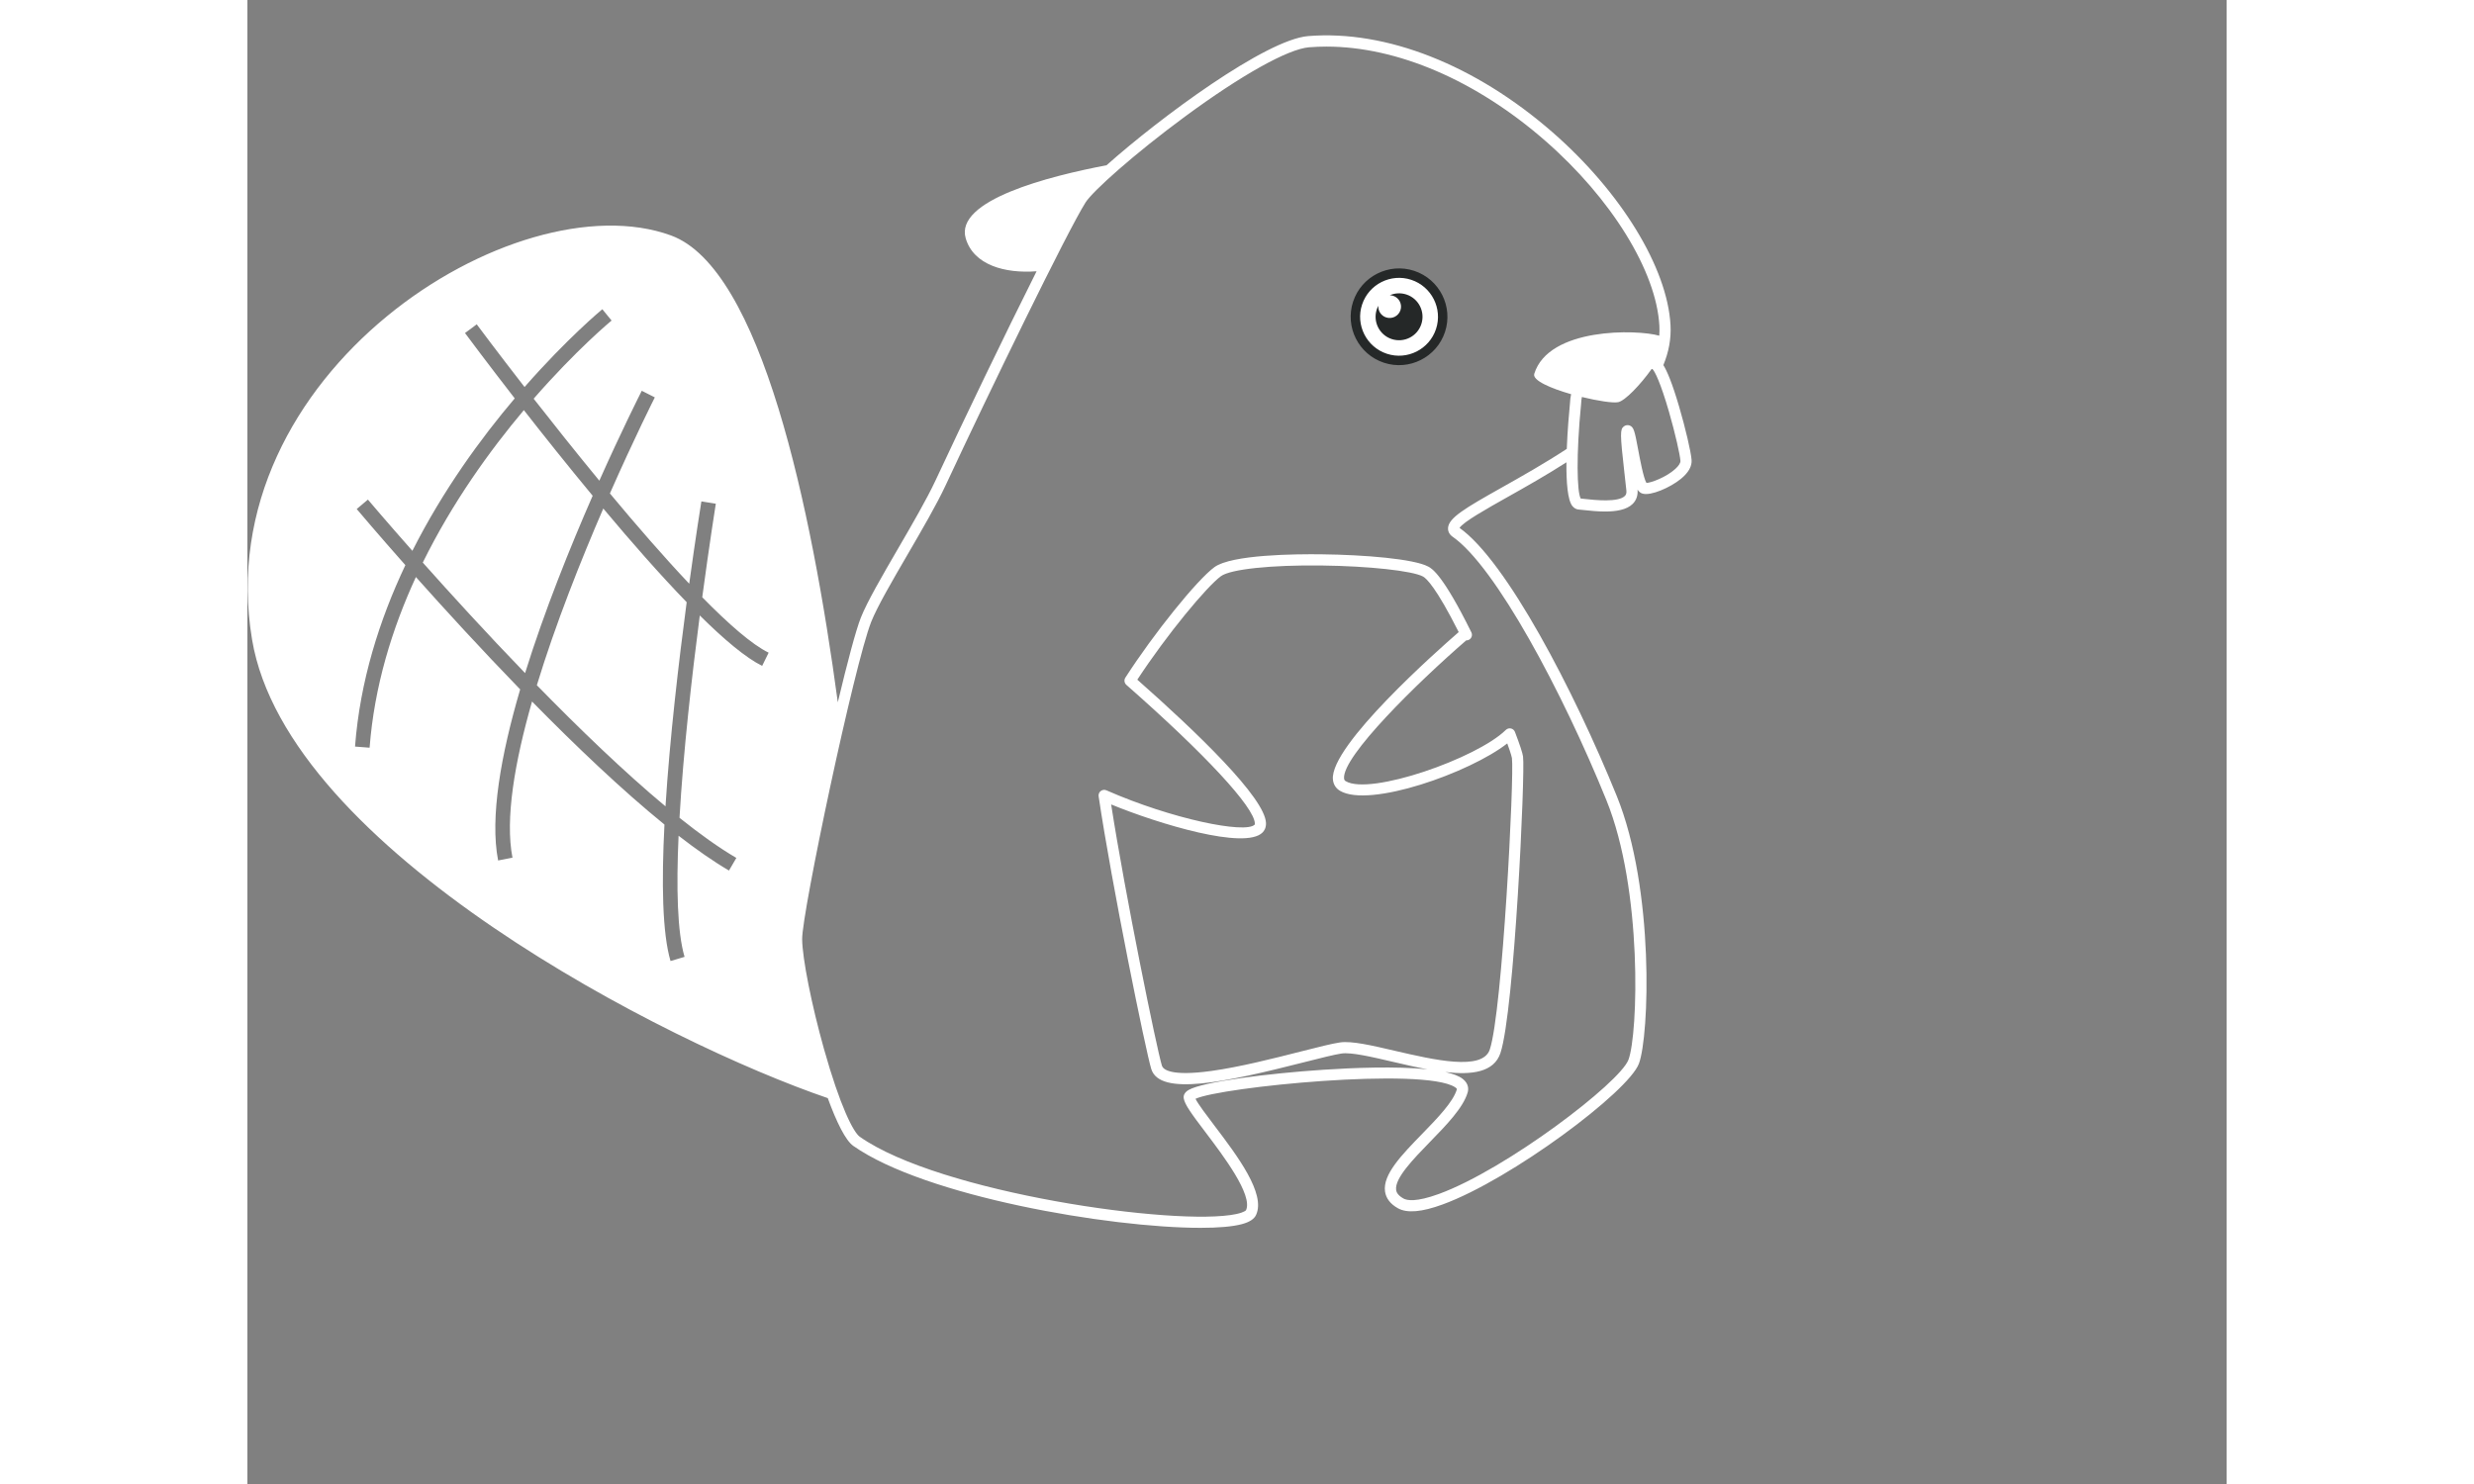 <svg xmlns="http://www.w3.org/2000/svg" xmlns:xlink="http://www.w3.org/1999/xlink" width="500"
    zoomAndPan="magnify" viewBox="10 30 500 375" height="300" preserveAspectRatio="xMidYMid meet"
    version="1.0">
    <rect x="10" y="30" width="500" height="375" fill="#808080" stroke="none"/>
    <defs>
        <clipPath id="93a9d26fe7">
            <path d="M 10 38 L 375 38 L 375 340.5 L 10 340.5 Z M 10 38 " clip-rule="nonzero" />
        </clipPath>
    </defs>
    <path fill="#ffffff"
        d="M 79.84 133.637 C 71.309 143.773 61.82 156.895 54.305 172.16 C 61.285 179.996 70.336 189.93 80.152 200.09 C 85.051 184.332 91.559 168.203 97.223 155.273 C 90.93 147.68 84.926 140.148 79.84 133.637 Z M 79.84 133.637 "
        fill-opacity="1" fill-rule="nonzero" />
    <path fill="#ffffff"
        d="M 83.121 203.152 C 93.777 214.074 105.152 225.039 115.621 233.766 C 116.719 216.383 118.984 197.117 120.973 182.172 C 114.27 175.258 106.965 166.934 99.906 158.504 C 94.238 171.609 87.828 187.691 83.121 203.152 Z M 83.121 203.152 "
        fill-opacity="1" fill-rule="nonzero" />
    <g clip-path="url(#93a9d26fe7)">
        <path fill="#ffffff"
            d="M 371.68 132.707 C 369.918 126.715 368.641 123.754 367.711 122.254 C 369.035 119.047 369.715 115.676 369.516 112.121 C 368.715 97.629 357.004 78.504 339.688 63.402 C 320.176 46.379 297.684 37.523 277.988 39.117 C 267.266 39.988 240.547 59.719 227.047 71.758 C 212.586 74.504 188.625 80.574 191.469 90.238 C 193.457 97 201.41 99.156 209.371 98.547 C 201.426 114.395 190.879 136.289 183.832 151.422 C 181.652 156.094 177.953 162.465 174.371 168.629 C 170.352 175.543 166.559 182.078 164.973 186.07 C 163.723 189.227 161.551 197.414 159.152 207.465 C 152.516 158.277 139.809 97.816 117.016 89.5 C 77.793 75.184 -0.027 124.367 11.176 191.598 C 20.043 244.805 116.25 293.723 156.617 307.488 C 158.816 313.527 161.098 318.176 163.062 319.559 C 181.176 332.289 227.734 340.266 250.812 340.266 C 255.301 340.266 258.895 339.965 261.227 339.336 C 263.164 338.82 264.344 338.051 264.824 336.992 C 267.301 331.617 260.082 322.07 254.27 314.402 C 252.434 311.977 250.211 309.051 249.516 307.664 C 255.824 304.695 307.215 299.57 315.102 304.746 C 315.598 305.074 315.555 305.223 315.539 305.281 C 314.598 308.477 310.613 312.574 306.754 316.547 C 301.621 321.824 296.77 326.809 297.398 331.098 C 297.652 332.832 298.75 334.258 300.664 335.324 C 302.977 336.609 306.676 336.297 311.973 334.352 C 329.277 328.016 358.859 305.902 361.535 298.773 C 364.152 291.801 365.527 254.785 355.938 231.145 C 345.051 204.316 328.004 171.742 316.223 163.402 C 317.129 161.91 323.047 158.586 328.297 155.633 C 332.871 153.059 338.086 150.121 343.223 146.824 C 343.18 151.844 343.516 156.434 344.758 157.918 C 345.285 158.547 345.883 158.723 346.293 158.754 C 346.645 158.781 347.074 158.824 347.566 158.883 C 349.086 159.047 351.039 159.258 352.984 159.258 C 355.711 159.258 358.438 158.848 359.965 157.328 C 360.891 156.406 361.316 155.164 361.184 153.73 C 361.559 154.285 361.973 154.602 362.473 154.738 C 364.562 155.34 369.461 153.191 372.121 151.02 C 374.051 149.445 374.965 147.832 374.84 146.223 C 374.688 144.168 373.266 138.102 371.68 132.707 Z M 140.043 198.262 C 135.965 196.266 130.461 191.641 124.285 185.523 C 122.297 200.777 120.125 219.863 119.16 236.656 C 124.285 240.754 129.145 244.234 133.523 246.793 L 131.66 249.98 C 127.719 247.68 123.43 244.68 118.926 241.188 C 118.332 254.301 118.598 265.574 120.438 271.793 L 116.895 272.848 C 114.809 265.809 114.605 252.984 115.359 238.359 C 104.621 229.637 92.91 218.477 81.906 207.27 C 77.523 222.582 75.059 236.945 76.965 246.727 L 73.34 247.438 C 71.227 236.574 74.051 220.762 78.91 204.207 C 68.977 193.965 59.766 183.891 52.566 175.812 C 46.535 188.906 42.055 203.445 40.871 218.941 L 37.188 218.656 C 38.449 202.109 43.355 186.641 49.906 172.809 C 42.871 164.855 38.273 159.402 37.617 158.629 L 40.445 156.246 C 40.605 156.434 44.875 161.492 51.68 169.191 C 59.395 153.898 68.969 140.777 77.535 130.668 C 70.477 121.566 65.613 115.023 64.973 114.156 L 67.938 111.953 C 68.098 112.172 72.871 118.594 80.016 127.797 C 90.812 115.477 99.445 108.32 99.664 108.141 L 102.004 110.996 C 101.785 111.18 93.094 118.379 82.316 130.75 C 87.172 136.961 92.895 144.16 98.91 151.465 C 104.582 138.738 109.078 129.844 109.629 128.746 L 112.926 130.418 C 112.777 130.703 107.812 140.551 101.578 154.688 C 108.266 162.73 115.203 170.719 121.617 177.504 C 123.211 165.918 124.512 157.789 124.688 156.699 L 128.332 157.285 C 128.289 157.574 126.746 167.227 124.906 180.918 C 131.578 187.723 137.492 192.883 141.68 194.93 Z M 326.914 153.184 C 317.574 158.438 313.438 160.871 313.312 163.445 C 313.289 163.941 313.406 164.895 314.48 165.641 C 325.293 173.145 342.207 204.812 353.324 232.211 C 362.5 254.812 361.336 291.273 358.895 297.789 C 356.719 303.594 328.086 325.449 311.008 331.707 C 305.211 333.824 302.91 333.344 302.055 332.859 C 300.379 331.926 300.25 330.996 300.203 330.691 C 299.781 327.773 304.57 322.855 308.793 318.512 C 312.895 314.301 317.129 309.945 318.266 306.078 C 318.488 305.332 318.617 303.891 317.047 302.648 C 316.098 301.895 314.555 301.324 312.609 300.895 C 319.348 301.684 324.926 300.961 326.551 296.105 C 330.074 285.527 332.836 225.18 332.258 221.148 C 332.133 220.258 331.449 218.184 330.219 214.957 C 330.051 214.512 329.664 214.184 329.203 214.082 C 328.734 213.98 328.254 214.117 327.91 214.453 C 320.637 221.617 293.605 231.086 287.465 227.398 C 287.23 227.262 287.082 227.094 287.047 226.691 C 286.57 221.137 305.512 202.555 317.895 191.832 C 318.34 191.844 318.777 191.648 319.062 191.281 C 319.395 190.859 319.453 190.281 319.211 189.789 C 311.988 175.18 309.262 173.695 308.371 173.203 C 304.73 171.215 292.215 170.199 281.434 170.07 C 274.723 169.98 258.664 170.141 254.305 173.309 C 249.926 176.492 238.984 190.07 231.797 201.238 C 231.418 201.824 231.527 202.598 232.055 203.066 C 251.945 220.551 264.379 233.973 264.512 238.086 C 264.516 238.234 264.496 238.352 264.461 238.387 C 262.098 240.75 243.508 236.961 227.012 229.711 C 226.543 229.504 225.992 229.57 225.586 229.879 C 225.176 230.191 224.969 230.695 225.043 231.207 C 228.32 253.371 236.973 295.734 238.34 300.133 C 240.496 307.078 257.062 303.477 276.855 298.445 C 281.008 297.395 284.59 296.48 286.418 296.215 C 288.867 295.867 293.891 297.035 299.211 298.277 C 302.148 298.965 305.191 299.668 308.137 300.215 C 300.168 299.383 289.168 299.836 281.785 300.324 C 268.027 301.23 251.434 303.32 247.785 305.426 C 246.543 306.145 246.469 307.035 246.535 307.504 C 246.762 309.082 248.574 311.547 252.039 316.113 C 256.535 322.051 264.051 331.977 262.281 335.809 C 262.281 335.812 261.938 336.332 259.773 336.793 C 244.758 339.957 184.898 331.457 164.707 317.254 C 163.086 316.113 159.738 309.594 155.629 294.965 C 152.516 283.863 150.203 272.238 150.145 267.344 C 150.066 260.695 163.32 197.91 167.594 187.129 C 169.102 183.328 172.844 176.887 176.812 170.07 C 180.426 163.855 184.168 157.422 186.395 152.633 C 197.465 128.863 217.18 88.379 221.727 81.18 C 223.551 78.285 234.07 68.879 246.812 59.492 C 261.148 48.934 272.887 42.371 278.223 41.945 C 279.664 41.832 281.125 41.773 282.594 41.773 C 300.453 41.773 320.336 50.273 337.836 65.543 C 354.605 80.18 365.938 98.527 366.703 112.297 C 366.746 113.145 366.738 113.992 366.676 114.828 C 361.09 113.211 338.723 112.684 335.094 124.469 C 334.582 126.129 339.262 128.133 344.406 129.609 C 344.246 130.332 344.145 131.078 344.121 131.875 C 343.895 134.184 343.492 138.738 343.312 143.43 C 337.711 147.102 331.922 150.367 326.914 153.184 Z M 234.816 201.75 C 242.348 190.25 252.391 178.184 255.949 175.594 C 258.383 173.824 268.605 172.742 281.383 172.898 C 293.332 173.043 304.348 174.242 307.004 175.691 C 307.82 176.137 310.312 178.41 316.008 189.727 C 310.855 194.199 283.492 218.371 284.227 226.934 C 284.336 228.191 284.949 229.191 286 229.82 C 293.422 234.273 318.883 225.223 328.273 217.859 C 329.285 220.633 329.43 221.406 329.453 221.551 C 330.074 225.895 327.07 285.594 323.859 295.215 C 322.031 300.684 309.73 297.816 299.84 295.523 C 294.012 294.16 288.984 292.992 286.008 293.418 C 284.035 293.703 280.555 294.586 276.156 295.703 C 269.277 297.453 260.715 299.629 253.531 300.625 C 243.07 302.07 241.309 300.18 241.031 299.293 C 239.73 295.098 231.711 255.879 228.207 233.277 C 240.336 238.25 262.023 244.805 266.445 240.375 C 266.871 239.957 267.359 239.199 267.324 237.992 C 267.113 231.605 249.75 214.938 234.816 201.75 Z M 370.746 148.48 C 368.422 150.609 364.59 152 363.438 152.035 C 362.699 150.852 361.777 145.961 361.332 143.547 C 360.469 138.965 360.262 137.875 359.145 137.504 C 358.656 137.344 358.113 137.438 357.711 137.766 C 356.797 138.504 356.727 139.441 357.871 149.469 C 358.055 151.07 358.238 152.633 358.371 153.973 C 358.449 154.746 358.203 155.105 357.977 155.332 C 356.301 156.992 350.387 156.363 347.867 156.086 C 347.484 156.039 347.133 156.004 346.828 155.977 C 345.883 154.293 345.656 144.953 346.93 132.078 C 346.93 132.043 346.938 132.004 346.938 131.977 C 346.953 131.391 347.023 130.844 347.129 130.316 C 351.176 131.312 354.992 131.891 356.301 131.625 C 358.027 131.281 361.906 127.238 364.758 123.227 C 364.832 123.242 364.918 123.262 364.977 123.277 C 365.535 123.812 366.98 126.617 369.137 134.074 C 370.715 139.535 371.906 144.879 372.023 146.441 C 372.07 146.961 371.602 147.699 370.746 148.48 Z M 370.746 148.48 "
            fill-opacity="1" fill-rule="nonzero" />
    </g>
    <path fill="#ffffff"
        d="M 301.383 110.113 C 299.547 110.113 298.055 111.605 298.055 113.438 C 298.055 115.273 299.547 116.766 301.383 116.766 C 303.215 116.766 304.707 115.273 304.707 113.438 C 304.707 111.598 303.223 110.113 301.383 110.113 Z M 301.383 110.113 "
        fill-opacity="1" fill-rule="nonzero" />
    <path fill="#ffffff"
        d="M 301.371 99.027 C 302.098 99.055 302.809 99.152 303.516 99.324 C 304.219 99.492 304.898 99.727 305.559 100.031 C 306.215 100.336 306.836 100.699 307.422 101.125 C 308.008 101.551 308.547 102.031 309.039 102.562 C 309.531 103.094 309.965 103.668 310.344 104.285 C 310.723 104.902 311.035 105.551 311.289 106.23 C 311.539 106.91 311.719 107.609 311.832 108.324 C 311.945 109.039 311.988 109.758 311.961 110.48 C 311.934 111.207 311.832 111.918 311.664 112.625 C 311.496 113.328 311.258 114.008 310.957 114.668 C 310.652 115.324 310.289 115.945 309.863 116.531 C 309.438 117.117 308.957 117.656 308.426 118.148 C 307.895 118.641 307.32 119.074 306.703 119.453 C 306.082 119.832 305.434 120.148 304.754 120.398 C 304.078 120.648 303.379 120.828 302.664 120.941 C 301.949 121.055 301.23 121.098 300.504 121.07 C 299.781 121.043 299.066 120.941 298.363 120.773 C 297.66 120.605 296.977 120.367 296.32 120.066 C 295.664 119.762 295.039 119.398 294.453 118.973 C 293.867 118.547 293.328 118.066 292.84 117.535 C 292.348 117.004 291.91 116.43 291.535 115.812 C 291.156 115.195 290.84 114.547 290.59 113.867 C 290.34 113.188 290.156 112.488 290.043 111.773 C 289.93 111.059 289.887 110.34 289.918 109.613 C 289.945 108.891 290.043 108.176 290.215 107.473 C 290.383 106.77 290.617 106.086 290.922 105.43 C 291.227 104.773 291.59 104.152 292.016 103.566 C 292.441 102.98 292.918 102.441 293.453 101.949 C 293.984 101.457 294.559 101.023 295.176 100.645 C 295.793 100.266 296.441 99.949 297.121 99.699 C 297.801 99.449 298.5 99.266 299.215 99.152 C 299.93 99.039 300.648 99 301.371 99.027 Z M 301.371 99.027 "
        fill-opacity="1" fill-rule="nonzero" />
    <path fill="#252828"
        d="M 312.547 113.879 C 310.434 120.277 303.512 123.77 297.109 121.656 C 290.707 119.547 287.219 112.621 289.332 106.219 C 291.441 99.82 298.367 96.328 304.77 98.441 C 311.168 100.551 314.656 107.477 312.547 113.879 Z M 291.598 106.969 C 289.898 112.117 292.707 117.691 297.855 119.391 C 303.008 121.09 308.582 118.281 310.281 113.129 C 311.98 107.98 309.172 102.406 304.02 100.707 C 298.867 99.008 293.297 101.816 291.598 106.969 Z M 291.598 106.969 "
        fill-opacity="1" fill-rule="nonzero" />
    <path fill="#252828"
        d="M 298.59 104.609 C 298.879 104.609 299.176 104.656 299.469 104.754 C 300.973 105.25 301.793 106.875 301.297 108.379 C 300.797 109.887 299.176 110.703 297.668 110.207 C 296.391 109.785 295.609 108.551 295.703 107.27 C 295.551 107.559 295.418 107.867 295.309 108.191 C 294.285 111.301 295.973 114.652 299.082 115.68 C 302.191 116.703 305.543 115.016 306.566 111.906 C 307.594 108.797 305.906 105.445 302.797 104.418 C 301.359 103.945 299.875 104.051 298.59 104.609 Z M 298.59 104.609 "
        fill-opacity="1" fill-rule="nonzero" />
</svg>